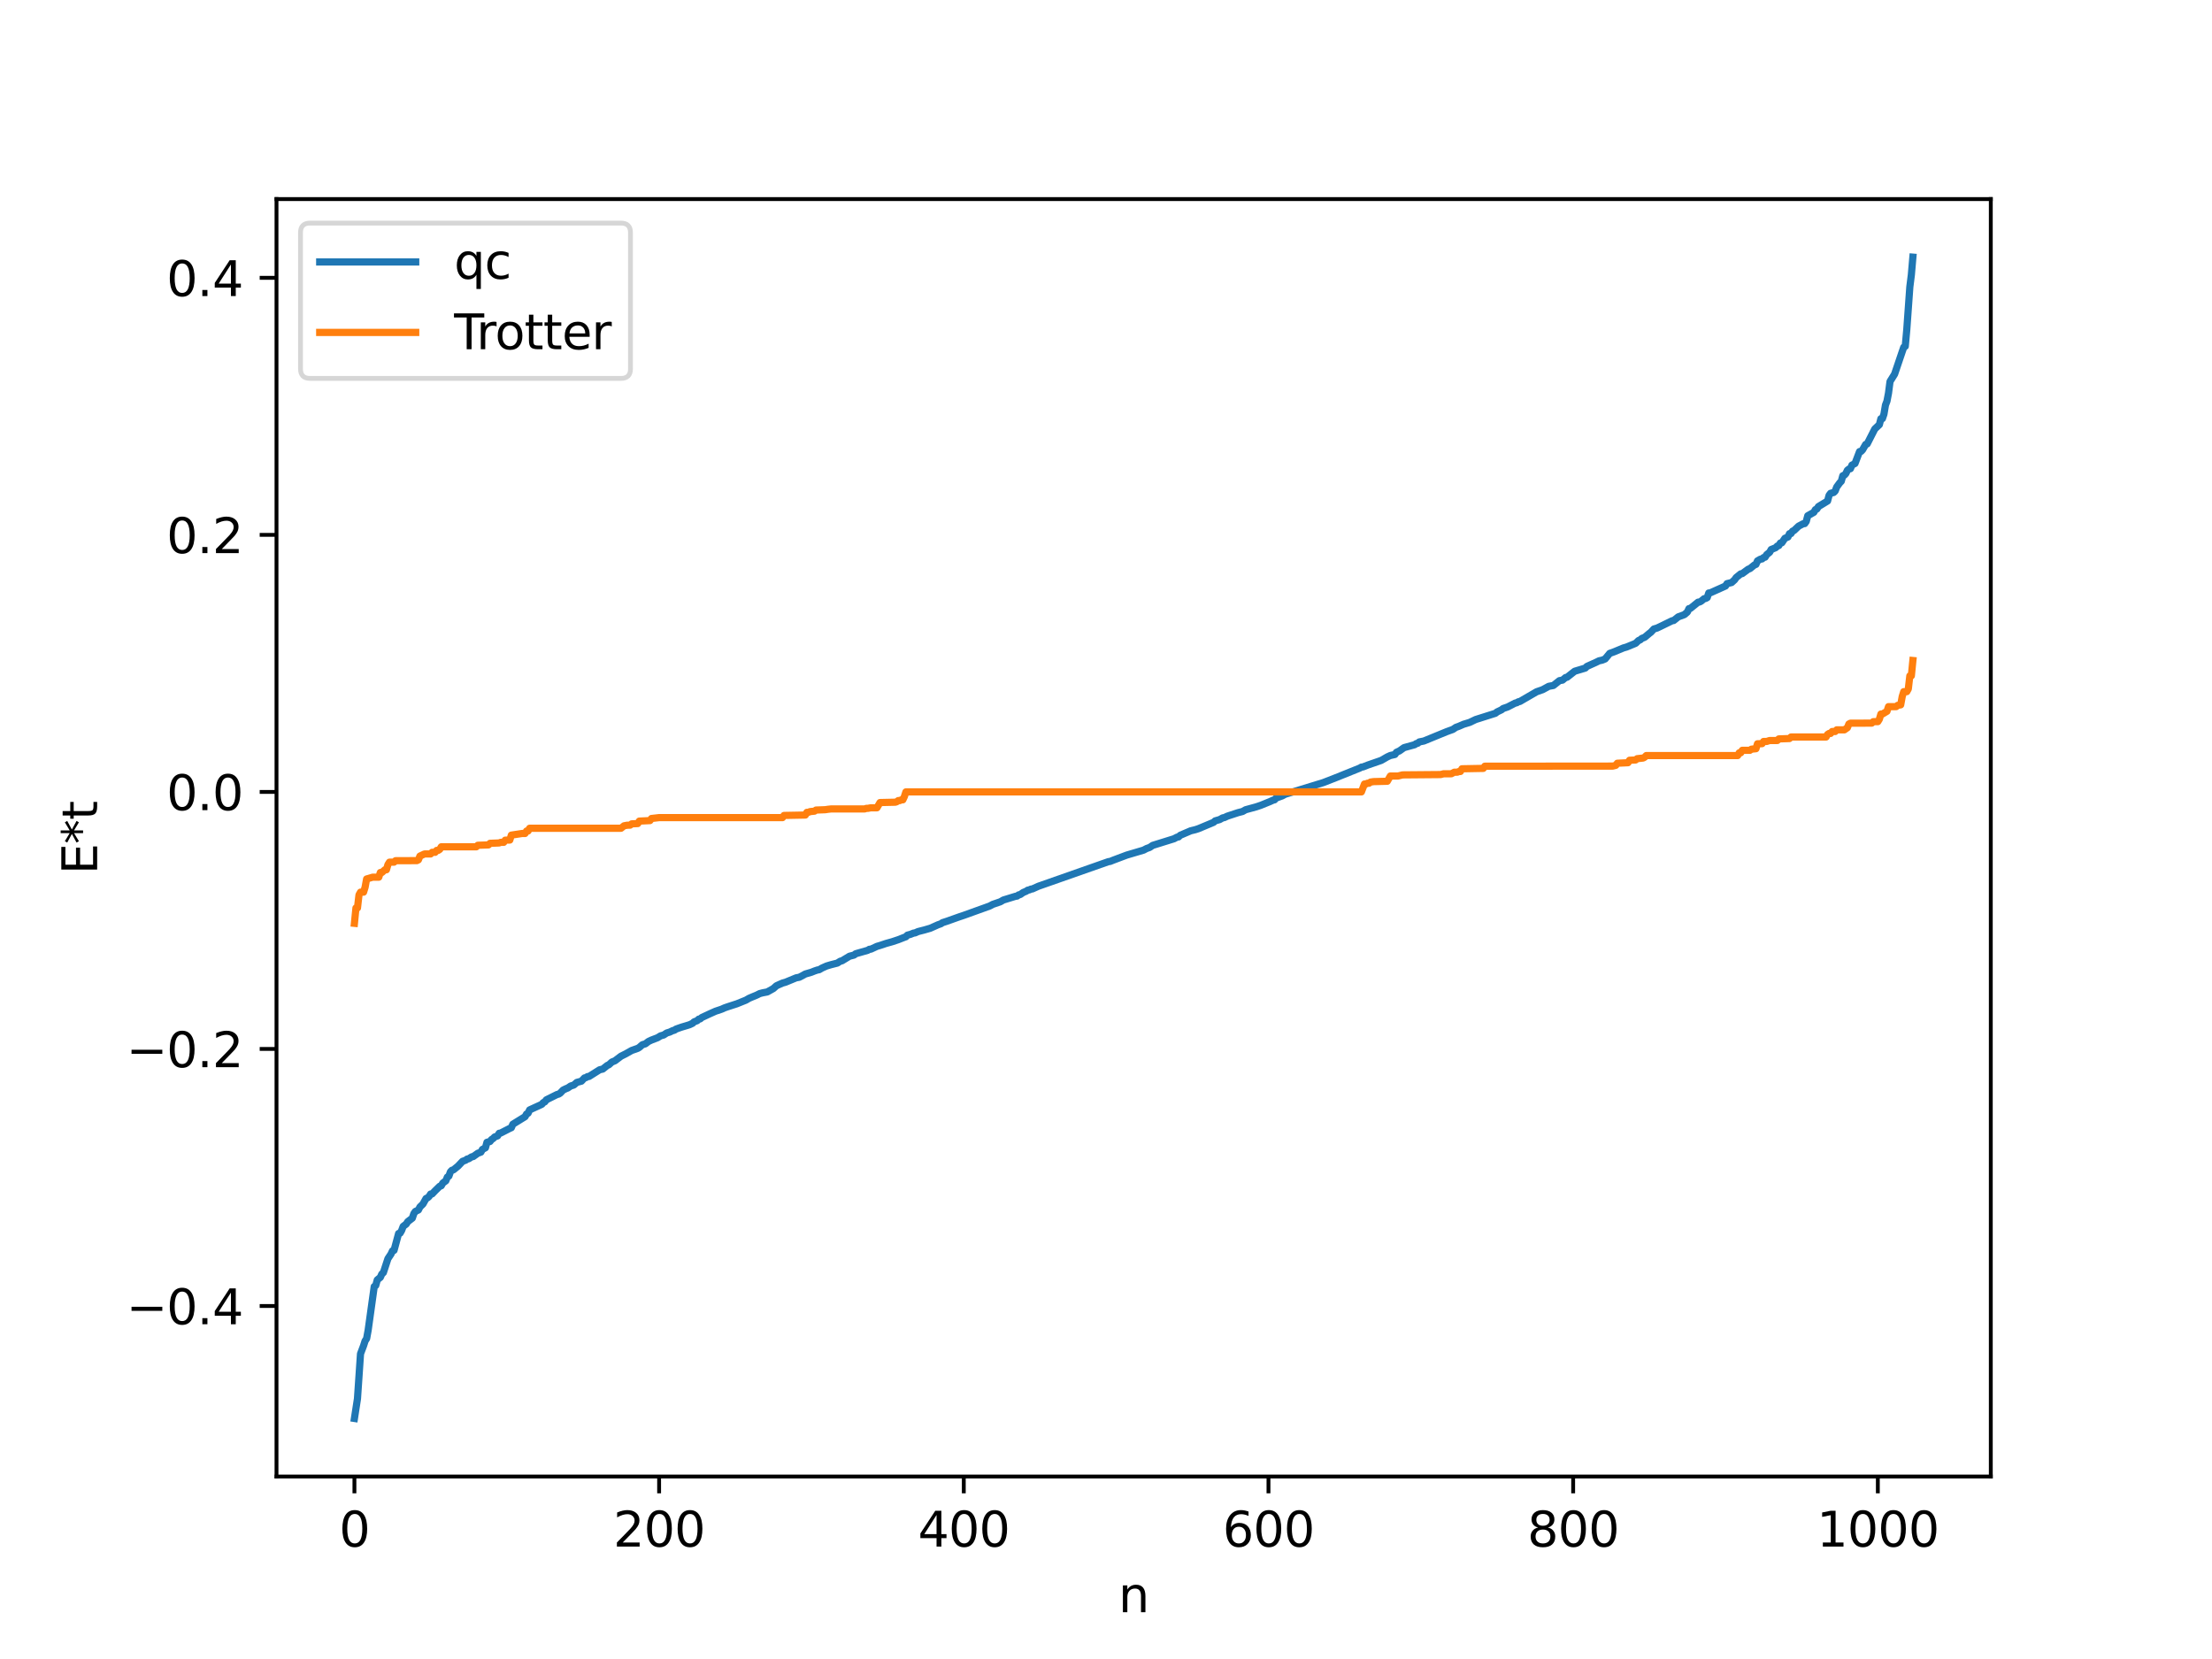 <?xml version="1.0" encoding="utf-8" standalone="no"?>
<!DOCTYPE svg PUBLIC "-//W3C//DTD SVG 1.1//EN"
  "http://www.w3.org/Graphics/SVG/1.1/DTD/svg11.dtd">
<svg xmlns:xlink="http://www.w3.org/1999/xlink" width="460.8pt" height="345.6pt" viewBox="0 0 460.8 345.6" xmlns="http://www.w3.org/2000/svg" version="1.1">
 <defs>
  <style type="text/css">*{stroke-linejoin: round; stroke-linecap: butt}</style>
 </defs>
 <g id="figure_1">
  <g id="patch_1">
   <path d="M 0 345.6 
L 460.8 345.6 
L 460.8 0 
L 0 0 
z
" style="fill: #ffffff"/>
  </g>
  <g id="axes_1">
   <g id="patch_2">
    <path d="M 57.6 307.584 
L 414.72 307.584 
L 414.72 41.472 
L 57.6 41.472 
z
" style="fill: #ffffff"/>
   </g>
   <g id="matplotlib.axis_1">
    <g id="xtick_1">
     <g id="line2d_1">
      <defs>
       <path id="mea34cb1ba0" d="M 0 0 
L 0 3.5 
" style="stroke: #000000; stroke-width: 0.8"/>
      </defs>
      <g>
       <use xlink:href="#mea34cb1ba0" x="73.833" y="307.584" style="stroke: #000000; stroke-width: 0.8"/>
      </g>
     </g>
     <g id="text_1">
      <!-- 0 -->
      <g transform="translate(70.651 322.182) scale(0.1 -0.1)">
       <defs>
        <path id="DejaVuSans-30" d="M 2034 4250 
Q 1547 4250 1301 3770 
Q 1056 3291 1056 2328 
Q 1056 1369 1301 889 
Q 1547 409 2034 409 
Q 2525 409 2770 889 
Q 3016 1369 3016 2328 
Q 3016 3291 2770 3770 
Q 2525 4250 2034 4250 
z
M 2034 4750 
Q 2819 4750 3233 4129 
Q 3647 3509 3647 2328 
Q 3647 1150 3233 529 
Q 2819 -91 2034 -91 
Q 1250 -91 836 529 
Q 422 1150 422 2328 
Q 422 3509 836 4129 
Q 1250 4750 2034 4750 
z
" transform="scale(0.016)"/>
       </defs>
       <use xlink:href="#DejaVuSans-30"/>
      </g>
     </g>
    </g>
    <g id="xtick_2">
     <g id="line2d_2">
      <g>
       <use xlink:href="#mea34cb1ba0" x="137.304" y="307.584" style="stroke: #000000; stroke-width: 0.8"/>
      </g>
     </g>
     <g id="text_2">
      <!-- 200 -->
      <g transform="translate(127.76 322.182) scale(0.1 -0.1)">
       <defs>
        <path id="DejaVuSans-32" d="M 1228 531 
L 3431 531 
L 3431 0 
L 469 0 
L 469 531 
Q 828 903 1448 1529 
Q 2069 2156 2228 2338 
Q 2531 2678 2651 2914 
Q 2772 3150 2772 3378 
Q 2772 3750 2511 3984 
Q 2250 4219 1831 4219 
Q 1534 4219 1204 4116 
Q 875 4013 500 3803 
L 500 4441 
Q 881 4594 1212 4672 
Q 1544 4750 1819 4750 
Q 2544 4750 2975 4387 
Q 3406 4025 3406 3419 
Q 3406 3131 3298 2873 
Q 3191 2616 2906 2266 
Q 2828 2175 2409 1742 
Q 1991 1309 1228 531 
z
" transform="scale(0.016)"/>
       </defs>
       <use xlink:href="#DejaVuSans-32"/>
       <use xlink:href="#DejaVuSans-30" x="63.623"/>
       <use xlink:href="#DejaVuSans-30" x="127.246"/>
      </g>
     </g>
    </g>
    <g id="xtick_3">
     <g id="line2d_3">
      <g>
       <use xlink:href="#mea34cb1ba0" x="200.775" y="307.584" style="stroke: #000000; stroke-width: 0.8"/>
      </g>
     </g>
     <g id="text_3">
      <!-- 400 -->
      <g transform="translate(191.231 322.182) scale(0.1 -0.1)">
       <defs>
        <path id="DejaVuSans-34" d="M 2419 4116 
L 825 1625 
L 2419 1625 
L 2419 4116 
z
M 2253 4666 
L 3047 4666 
L 3047 1625 
L 3713 1625 
L 3713 1100 
L 3047 1100 
L 3047 0 
L 2419 0 
L 2419 1100 
L 313 1100 
L 313 1709 
L 2253 4666 
z
" transform="scale(0.016)"/>
       </defs>
       <use xlink:href="#DejaVuSans-34"/>
       <use xlink:href="#DejaVuSans-30" x="63.623"/>
       <use xlink:href="#DejaVuSans-30" x="127.246"/>
      </g>
     </g>
    </g>
    <g id="xtick_4">
     <g id="line2d_4">
      <g>
       <use xlink:href="#mea34cb1ba0" x="264.246" y="307.584" style="stroke: #000000; stroke-width: 0.8"/>
      </g>
     </g>
     <g id="text_4">
      <!-- 600 -->
      <g transform="translate(254.702 322.182) scale(0.1 -0.1)">
       <defs>
        <path id="DejaVuSans-36" d="M 2113 2584 
Q 1688 2584 1439 2293 
Q 1191 2003 1191 1497 
Q 1191 994 1439 701 
Q 1688 409 2113 409 
Q 2538 409 2786 701 
Q 3034 994 3034 1497 
Q 3034 2003 2786 2293 
Q 2538 2584 2113 2584 
z
M 3366 4563 
L 3366 3988 
Q 3128 4100 2886 4159 
Q 2644 4219 2406 4219 
Q 1781 4219 1451 3797 
Q 1122 3375 1075 2522 
Q 1259 2794 1537 2939 
Q 1816 3084 2150 3084 
Q 2853 3084 3261 2657 
Q 3669 2231 3669 1497 
Q 3669 778 3244 343 
Q 2819 -91 2113 -91 
Q 1303 -91 875 529 
Q 447 1150 447 2328 
Q 447 3434 972 4092 
Q 1497 4750 2381 4750 
Q 2619 4750 2861 4703 
Q 3103 4656 3366 4563 
z
" transform="scale(0.016)"/>
       </defs>
       <use xlink:href="#DejaVuSans-36"/>
       <use xlink:href="#DejaVuSans-30" x="63.623"/>
       <use xlink:href="#DejaVuSans-30" x="127.246"/>
      </g>
     </g>
    </g>
    <g id="xtick_5">
     <g id="line2d_5">
      <g>
       <use xlink:href="#mea34cb1ba0" x="327.717" y="307.584" style="stroke: #000000; stroke-width: 0.8"/>
      </g>
     </g>
     <g id="text_5">
      <!-- 800 -->
      <g transform="translate(318.173 322.182) scale(0.1 -0.1)">
       <defs>
        <path id="DejaVuSans-38" d="M 2034 2216 
Q 1584 2216 1326 1975 
Q 1069 1734 1069 1313 
Q 1069 891 1326 650 
Q 1584 409 2034 409 
Q 2484 409 2743 651 
Q 3003 894 3003 1313 
Q 3003 1734 2745 1975 
Q 2488 2216 2034 2216 
z
M 1403 2484 
Q 997 2584 770 2862 
Q 544 3141 544 3541 
Q 544 4100 942 4425 
Q 1341 4750 2034 4750 
Q 2731 4750 3128 4425 
Q 3525 4100 3525 3541 
Q 3525 3141 3298 2862 
Q 3072 2584 2669 2484 
Q 3125 2378 3379 2068 
Q 3634 1759 3634 1313 
Q 3634 634 3220 271 
Q 2806 -91 2034 -91 
Q 1263 -91 848 271 
Q 434 634 434 1313 
Q 434 1759 690 2068 
Q 947 2378 1403 2484 
z
M 1172 3481 
Q 1172 3119 1398 2916 
Q 1625 2713 2034 2713 
Q 2441 2713 2670 2916 
Q 2900 3119 2900 3481 
Q 2900 3844 2670 4047 
Q 2441 4250 2034 4250 
Q 1625 4250 1398 4047 
Q 1172 3844 1172 3481 
z
" transform="scale(0.016)"/>
       </defs>
       <use xlink:href="#DejaVuSans-38"/>
       <use xlink:href="#DejaVuSans-30" x="63.623"/>
       <use xlink:href="#DejaVuSans-30" x="127.246"/>
      </g>
     </g>
    </g>
    <g id="xtick_6">
     <g id="line2d_6">
      <g>
       <use xlink:href="#mea34cb1ba0" x="391.188" y="307.584" style="stroke: #000000; stroke-width: 0.8"/>
      </g>
     </g>
     <g id="text_6">
      <!-- 1000 -->
      <g transform="translate(378.463 322.182) scale(0.1 -0.1)">
       <defs>
        <path id="DejaVuSans-31" d="M 794 531 
L 1825 531 
L 1825 4091 
L 703 3866 
L 703 4441 
L 1819 4666 
L 2450 4666 
L 2450 531 
L 3481 531 
L 3481 0 
L 794 0 
L 794 531 
z
" transform="scale(0.016)"/>
       </defs>
       <use xlink:href="#DejaVuSans-31"/>
       <use xlink:href="#DejaVuSans-30" x="63.623"/>
       <use xlink:href="#DejaVuSans-30" x="127.246"/>
       <use xlink:href="#DejaVuSans-30" x="190.869"/>
      </g>
     </g>
    </g>
    <g id="text_7">
     <!-- n -->
     <g transform="translate(232.991 335.861) scale(0.1 -0.1)">
      <defs>
       <path id="DejaVuSans-6e" d="M 3513 2113 
L 3513 0 
L 2938 0 
L 2938 2094 
Q 2938 2591 2744 2837 
Q 2550 3084 2163 3084 
Q 1697 3084 1428 2787 
Q 1159 2491 1159 1978 
L 1159 0 
L 581 0 
L 581 3500 
L 1159 3500 
L 1159 2956 
Q 1366 3272 1645 3428 
Q 1925 3584 2291 3584 
Q 2894 3584 3203 3211 
Q 3513 2838 3513 2113 
z
" transform="scale(0.016)"/>
      </defs>
      <use xlink:href="#DejaVuSans-6e"/>
     </g>
    </g>
   </g>
   <g id="matplotlib.axis_2">
    <g id="ytick_1">
     <g id="line2d_7">
      <defs>
       <path id="m549a95b97f" d="M 0 0 
L -3.5 0 
" style="stroke: #000000; stroke-width: 0.8"/>
      </defs>
      <g>
       <use xlink:href="#m549a95b97f" x="57.6" y="272.062" style="stroke: #000000; stroke-width: 0.8"/>
      </g>
     </g>
     <g id="text_8">
      <!-- −0.4 -->
      <g transform="translate(26.317 275.861) scale(0.1 -0.1)">
       <defs>
        <path id="DejaVuSans-2212" d="M 678 2272 
L 4684 2272 
L 4684 1741 
L 678 1741 
L 678 2272 
z
" transform="scale(0.016)"/>
        <path id="DejaVuSans-2e" d="M 684 794 
L 1344 794 
L 1344 0 
L 684 0 
L 684 794 
z
" transform="scale(0.016)"/>
       </defs>
       <use xlink:href="#DejaVuSans-2212"/>
       <use xlink:href="#DejaVuSans-30" x="83.789"/>
       <use xlink:href="#DejaVuSans-2e" x="147.412"/>
       <use xlink:href="#DejaVuSans-34" x="179.199"/>
      </g>
     </g>
    </g>
    <g id="ytick_2">
     <g id="line2d_8">
      <g>
       <use xlink:href="#m549a95b97f" x="57.6" y="218.516" style="stroke: #000000; stroke-width: 0.8"/>
      </g>
     </g>
     <g id="text_9">
      <!-- −0.2 -->
      <g transform="translate(26.317 222.315) scale(0.1 -0.1)">
       <use xlink:href="#DejaVuSans-2212"/>
       <use xlink:href="#DejaVuSans-30" x="83.789"/>
       <use xlink:href="#DejaVuSans-2e" x="147.412"/>
       <use xlink:href="#DejaVuSans-32" x="179.199"/>
      </g>
     </g>
    </g>
    <g id="ytick_3">
     <g id="line2d_9">
      <g>
       <use xlink:href="#m549a95b97f" x="57.6" y="164.969" style="stroke: #000000; stroke-width: 0.8"/>
      </g>
     </g>
     <g id="text_10">
      <!-- 0.0 -->
      <g transform="translate(34.697 168.769) scale(0.1 -0.1)">
       <use xlink:href="#DejaVuSans-30"/>
       <use xlink:href="#DejaVuSans-2e" x="63.623"/>
       <use xlink:href="#DejaVuSans-30" x="95.41"/>
      </g>
     </g>
    </g>
    <g id="ytick_4">
     <g id="line2d_10">
      <g>
       <use xlink:href="#m549a95b97f" x="57.6" y="111.423" style="stroke: #000000; stroke-width: 0.8"/>
      </g>
     </g>
     <g id="text_11">
      <!-- 0.2 -->
      <g transform="translate(34.697 115.222) scale(0.1 -0.1)">
       <use xlink:href="#DejaVuSans-30"/>
       <use xlink:href="#DejaVuSans-2e" x="63.623"/>
       <use xlink:href="#DejaVuSans-32" x="95.41"/>
      </g>
     </g>
    </g>
    <g id="ytick_5">
     <g id="line2d_11">
      <g>
       <use xlink:href="#m549a95b97f" x="57.6" y="57.877" style="stroke: #000000; stroke-width: 0.8"/>
      </g>
     </g>
     <g id="text_12">
      <!-- 0.4 -->
      <g transform="translate(34.697 61.676) scale(0.1 -0.1)">
       <use xlink:href="#DejaVuSans-30"/>
       <use xlink:href="#DejaVuSans-2e" x="63.623"/>
       <use xlink:href="#DejaVuSans-34" x="95.41"/>
      </g>
     </g>
    </g>
    <g id="text_13">
     <!-- E*t -->
     <g transform="translate(20.238 182.148) rotate(-90) scale(0.1 -0.1)">
      <defs>
       <path id="DejaVuSans-45" d="M 628 4666 
L 3578 4666 
L 3578 4134 
L 1259 4134 
L 1259 2753 
L 3481 2753 
L 3481 2222 
L 1259 2222 
L 1259 531 
L 3634 531 
L 3634 0 
L 628 0 
L 628 4666 
z
" transform="scale(0.016)"/>
       <path id="DejaVuSans-2a" d="M 3009 3897 
L 1888 3291 
L 3009 2681 
L 2828 2375 
L 1778 3009 
L 1778 1831 
L 1422 1831 
L 1422 3009 
L 372 2375 
L 191 2681 
L 1313 3291 
L 191 3897 
L 372 4206 
L 1422 3572 
L 1422 4750 
L 1778 4750 
L 1778 3572 
L 2828 4206 
L 3009 3897 
z
" transform="scale(0.016)"/>
       <path id="DejaVuSans-74" d="M 1172 4494 
L 1172 3500 
L 2356 3500 
L 2356 3053 
L 1172 3053 
L 1172 1153 
Q 1172 725 1289 603 
Q 1406 481 1766 481 
L 2356 481 
L 2356 0 
L 1766 0 
Q 1100 0 847 248 
Q 594 497 594 1153 
L 594 3053 
L 172 3053 
L 172 3500 
L 594 3500 
L 594 4494 
L 1172 4494 
z
" transform="scale(0.016)"/>
      </defs>
      <use xlink:href="#DejaVuSans-45"/>
      <use xlink:href="#DejaVuSans-2a" x="63.184"/>
      <use xlink:href="#DejaVuSans-74" x="113.184"/>
     </g>
    </g>
   </g>
   <g id="line2d_12">
    <path d="M 73.833 295.488 
L 74.467 291.379 
L 75.102 282.021 
L 75.737 280.335 
L 76.054 279.344 
L 76.372 278.856 
L 76.689 277.131 
L 77.958 268.009 
L 78.276 267.784 
L 78.593 266.625 
L 79.228 266.099 
L 79.545 265.388 
L 79.862 265.113 
L 80.815 262.202 
L 81.449 261.247 
L 81.767 260.573 
L 82.084 260.474 
L 83.036 256.959 
L 83.353 256.883 
L 83.671 256.319 
L 83.988 255.475 
L 84.623 254.993 
L 84.94 254.495 
L 85.892 253.764 
L 86.21 252.819 
L 86.527 252.365 
L 87.162 252.061 
L 87.479 251.432 
L 88.114 250.812 
L 88.748 249.671 
L 89.066 249.532 
L 89.383 249.247 
L 89.7 248.742 
L 90.018 248.716 
L 90.653 248.049 
L 91.605 247.121 
L 91.922 247.019 
L 92.239 246.455 
L 92.874 245.985 
L 93.191 245.204 
L 93.509 245.007 
L 93.826 244.116 
L 94.143 243.789 
L 94.461 243.703 
L 95.413 242.925 
L 96.365 241.922 
L 97 241.694 
L 97.317 241.452 
L 97.634 241.396 
L 98.269 240.984 
L 98.586 240.93 
L 99.539 240.244 
L 100.173 240.016 
L 100.491 239.449 
L 101.125 239.108 
L 101.443 237.96 
L 102.077 237.794 
L 102.395 237.382 
L 102.712 237.191 
L 103.029 236.857 
L 103.664 236.619 
L 103.981 236.085 
L 104.299 236.035 
L 106.203 235.06 
L 106.52 234.925 
L 106.838 234.195 
L 109.377 232.625 
L 109.694 232.065 
L 110.011 231.899 
L 110.329 231.213 
L 112.867 230.052 
L 113.185 229.682 
L 113.502 229.531 
L 113.82 229.112 
L 116.041 228.005 
L 116.358 227.93 
L 116.676 227.736 
L 117.31 227.08 
L 117.945 226.773 
L 118.262 226.659 
L 118.897 226.229 
L 119.532 226.033 
L 120.167 225.484 
L 121.119 225.228 
L 121.753 224.555 
L 122.071 224.489 
L 122.388 224.275 
L 122.705 224.248 
L 124.61 223.049 
L 124.927 222.847 
L 125.562 222.707 
L 126.514 221.947 
L 126.831 221.817 
L 127.466 221.24 
L 128.1 220.983 
L 129.37 220.024 
L 130.322 219.549 
L 131.591 218.834 
L 132.861 218.383 
L 133.178 218.193 
L 133.813 217.635 
L 134.448 217.448 
L 135.082 216.96 
L 135.717 216.661 
L 136.986 216.177 
L 137.621 215.784 
L 138.256 215.609 
L 138.891 215.188 
L 139.525 214.996 
L 140.16 214.688 
L 140.477 214.623 
L 140.795 214.393 
L 141.429 214.162 
L 142.064 213.945 
L 143.016 213.663 
L 143.651 213.466 
L 144.286 213.167 
L 144.603 212.858 
L 145.238 212.629 
L 145.555 212.311 
L 145.872 212.247 
L 146.19 211.97 
L 147.777 211.23 
L 149.046 210.661 
L 150.315 210.236 
L 150.95 209.951 
L 151.585 209.731 
L 152.854 209.318 
L 153.489 209.113 
L 155.393 208.346 
L 156.028 207.973 
L 156.662 207.7 
L 157.615 207.308 
L 158.249 206.988 
L 158.884 206.819 
L 159.836 206.64 
L 161.105 205.932 
L 161.74 205.36 
L 162.375 205.068 
L 163.01 204.791 
L 163.644 204.613 
L 165.866 203.697 
L 166.5 203.582 
L 167.135 203.257 
L 167.77 202.901 
L 169.039 202.532 
L 169.674 202.275 
L 170.309 202.06 
L 170.626 202.022 
L 171.261 201.652 
L 172.213 201.23 
L 173.165 200.949 
L 174.434 200.628 
L 175.069 200.222 
L 175.386 200.161 
L 176.973 199.198 
L 177.608 199.036 
L 177.925 198.952 
L 178.243 198.687 
L 180.781 197.961 
L 181.099 197.755 
L 181.416 197.733 
L 182.686 197.144 
L 183.32 196.959 
L 184.59 196.534 
L 185.859 196.179 
L 187.129 195.755 
L 188.398 195.258 
L 188.715 195.146 
L 189.033 194.808 
L 189.667 194.642 
L 190.302 194.383 
L 190.62 194.341 
L 191.254 194.06 
L 192.524 193.736 
L 193.793 193.368 
L 194.745 192.944 
L 195.38 192.658 
L 196.015 192.433 
L 196.332 192.21 
L 197.284 191.903 
L 199.188 191.225 
L 199.823 191.001 
L 200.775 190.682 
L 206.17 188.741 
L 206.805 188.4 
L 208.391 187.856 
L 209.026 187.489 
L 211.565 186.71 
L 211.882 186.671 
L 212.2 186.424 
L 212.517 186.36 
L 213.152 185.921 
L 213.786 185.651 
L 214.104 185.436 
L 214.421 185.392 
L 214.739 185.219 
L 215.056 185.186 
L 216.325 184.617 
L 230.924 179.49 
L 231.241 179.458 
L 231.876 179.202 
L 232.828 178.843 
L 234.097 178.365 
L 234.732 178.128 
L 238.223 177.097 
L 238.858 176.761 
L 239.492 176.538 
L 240.127 176.109 
L 244.57 174.726 
L 245.205 174.39 
L 245.522 174.344 
L 245.839 174.017 
L 248.061 173.065 
L 249.013 172.836 
L 249.648 172.63 
L 252.821 171.301 
L 253.139 171.004 
L 254.091 170.727 
L 254.725 170.369 
L 255.043 170.325 
L 255.677 170.023 
L 257.899 169.292 
L 258.851 169.048 
L 259.486 168.685 
L 261.707 168.077 
L 262.659 167.755 
L 264.563 166.981 
L 265.198 166.69 
L 265.515 166.614 
L 265.833 166.257 
L 267.102 165.8 
L 267.737 165.454 
L 275.671 163.025 
L 278.21 162.037 
L 283.287 159.996 
L 283.605 159.801 
L 283.922 159.771 
L 284.874 159.397 
L 287.73 158.409 
L 289 157.677 
L 289.634 157.386 
L 290.586 157.17 
L 290.904 156.717 
L 291.539 156.423 
L 292.491 155.746 
L 294.712 155.133 
L 295.029 154.9 
L 295.347 154.835 
L 295.664 154.558 
L 296.616 154.367 
L 301.377 152.415 
L 302.011 152.185 
L 302.646 151.958 
L 303.281 151.528 
L 303.915 151.298 
L 304.867 150.881 
L 306.137 150.499 
L 307.406 149.891 
L 310.897 148.788 
L 311.532 148.59 
L 311.849 148.317 
L 312.801 147.861 
L 313.119 147.599 
L 314.071 147.275 
L 315.658 146.456 
L 315.975 146.402 
L 316.292 146.189 
L 316.61 146.137 
L 320.1 144.111 
L 321.37 143.666 
L 322.639 142.971 
L 323.591 142.797 
L 324.861 141.793 
L 325.496 141.681 
L 326.13 141.147 
L 326.448 141.082 
L 328.034 139.834 
L 330.256 139.163 
L 330.573 138.832 
L 332.477 137.974 
L 333.112 137.66 
L 333.747 137.525 
L 334.381 137.267 
L 335.334 136.11 
L 336.286 135.769 
L 338.19 134.976 
L 338.824 134.796 
L 340.729 134.016 
L 341.363 133.412 
L 341.681 133.303 
L 341.998 133.009 
L 342.633 132.75 
L 343.585 131.948 
L 343.902 131.71 
L 344.537 131.024 
L 345.172 130.845 
L 345.806 130.545 
L 348.345 129.308 
L 348.662 129.262 
L 349.615 128.5 
L 350.884 128.039 
L 351.519 127.489 
L 351.836 126.789 
L 352.153 126.731 
L 353.74 125.446 
L 354.058 125.406 
L 354.375 125.237 
L 355.01 124.713 
L 355.327 124.67 
L 355.644 124.488 
L 355.962 123.531 
L 356.279 123.501 
L 359.453 122.077 
L 359.77 121.581 
L 360.722 121.355 
L 361.357 120.778 
L 361.674 120.315 
L 362.626 119.547 
L 362.943 119.493 
L 364.213 118.562 
L 364.53 118.462 
L 365.482 117.687 
L 365.8 117.573 
L 366.117 116.839 
L 366.752 116.472 
L 367.069 116.438 
L 367.386 116.148 
L 367.704 116.069 
L 368.021 115.552 
L 368.656 115.043 
L 368.973 114.47 
L 369.925 114.089 
L 370.243 113.747 
L 370.56 113.659 
L 370.877 113.12 
L 371.195 113.068 
L 371.829 112.133 
L 372.464 111.868 
L 372.781 111.171 
L 373.099 111.152 
L 373.416 110.656 
L 373.734 110.509 
L 374.686 109.605 
L 375.638 109.102 
L 375.955 109.075 
L 376.272 108.626 
L 376.59 107.437 
L 377.859 106.722 
L 378.177 106.163 
L 378.494 106.028 
L 378.811 105.532 
L 380.715 104.367 
L 381.033 103.179 
L 381.35 102.761 
L 381.985 102.594 
L 382.302 102.29 
L 382.62 101.448 
L 383.254 100.584 
L 383.572 100.258 
L 383.889 99.106 
L 384.206 98.988 
L 384.524 98.65 
L 384.841 97.973 
L 385.158 97.716 
L 385.476 97.642 
L 385.793 96.887 
L 386.428 96.557 
L 387.38 94.069 
L 387.697 94.031 
L 388.015 93.691 
L 388.649 92.584 
L 388.967 92.477 
L 390.553 89.363 
L 391.505 88.464 
L 391.823 87.226 
L 392.14 87.207 
L 392.458 86.278 
L 392.775 84.391 
L 393.092 83.554 
L 393.41 81.896 
L 393.727 79.466 
L 394.679 77.941 
L 396.266 73.253 
L 396.583 72.33 
L 396.9 72.147 
L 397.218 68.644 
L 397.853 59.768 
L 398.17 57.255 
L 398.487 53.568 
L 398.487 53.568 
" clip-path="url(#p336ef4baa7)" style="fill: none; stroke: #1f77b4; stroke-width: 1.5; stroke-linecap: square"/>
   </g>
   <g id="line2d_13">
    <path d="M 73.833 192.344 
L 74.15 189.15 
L 74.467 189.15 
L 74.785 186.42 
L 75.102 185.852 
L 75.737 185.852 
L 76.054 184.831 
L 76.372 183.106 
L 77.641 182.733 
L 78.91 182.733 
L 79.228 181.76 
L 79.545 181.76 
L 80.18 181.19 
L 80.497 181.19 
L 80.815 180.115 
L 81.132 179.608 
L 82.084 179.599 
L 82.401 179.3 
L 86.844 179.283 
L 87.162 179.119 
L 87.479 178.339 
L 88.431 177.897 
L 89.7 177.897 
L 90.018 177.552 
L 90.653 177.552 
L 90.97 177.151 
L 91.287 177.151 
L 91.605 176.942 
L 91.922 176.406 
L 99.221 176.406 
L 99.539 176.086 
L 101.76 176.01 
L 102.077 175.679 
L 103.981 175.604 
L 104.299 175.475 
L 104.934 175.475 
L 105.251 175.02 
L 106.203 174.997 
L 106.52 173.971 
L 108.742 173.633 
L 109.377 173.633 
L 109.694 173.115 
L 110.011 173.115 
L 110.329 172.542 
L 129.37 172.542 
L 130.005 172.029 
L 130.639 171.91 
L 131.274 171.891 
L 131.591 171.625 
L 132.861 171.564 
L 133.178 171.051 
L 135.4 170.944 
L 135.717 170.507 
L 137.304 170.324 
L 163.01 170.324 
L 163.327 169.87 
L 167.77 169.787 
L 168.087 169.226 
L 168.405 169.226 
L 168.722 169.076 
L 169.674 168.979 
L 169.991 168.748 
L 171.896 168.677 
L 172.53 168.584 
L 173.165 168.515 
L 180.147 168.515 
L 180.464 168.396 
L 180.781 168.396 
L 181.416 168.279 
L 182.686 168.279 
L 183.32 167.187 
L 186.494 167.114 
L 186.811 167.018 
L 187.129 166.778 
L 187.446 166.778 
L 187.763 166.616 
L 188.081 166.616 
L 188.398 165.937 
L 188.715 164.969 
L 283.605 164.969 
L 284.239 163.323 
L 284.557 163.323 
L 284.874 163.16 
L 285.191 163.16 
L 285.509 162.92 
L 286.143 162.825 
L 289 162.751 
L 289.634 161.66 
L 291.221 161.66 
L 292.173 161.424 
L 300.107 161.355 
L 300.742 161.191 
L 302.329 161.191 
L 302.963 160.863 
L 303.598 160.863 
L 303.915 160.713 
L 304.233 160.713 
L 304.55 160.151 
L 308.993 160.068 
L 309.31 159.615 
L 335.968 159.59 
L 336.603 159.432 
L 336.92 158.995 
L 339.142 158.888 
L 339.459 158.375 
L 340.729 158.314 
L 341.046 158.048 
L 342.315 157.91 
L 342.633 157.722 
L 342.95 157.397 
L 361.991 157.397 
L 362.309 156.824 
L 362.626 156.824 
L 362.943 156.305 
L 364.53 156.305 
L 364.848 156.069 
L 365.8 155.968 
L 366.117 154.942 
L 367.069 154.919 
L 367.386 154.464 
L 368.021 154.464 
L 368.656 154.26 
L 370.243 154.26 
L 370.56 153.929 
L 372.781 153.853 
L 373.099 153.533 
L 380.398 153.533 
L 380.715 152.996 
L 381.033 152.788 
L 381.35 152.788 
L 381.667 152.387 
L 382.302 152.387 
L 382.62 152.042 
L 384.206 152.042 
L 384.841 151.6 
L 385.158 150.82 
L 385.476 150.656 
L 389.919 150.639 
L 390.236 150.339 
L 391.188 150.331 
L 391.505 149.824 
L 391.823 148.748 
L 392.14 148.748 
L 393.092 148.179 
L 393.41 147.206 
L 394.996 147.206 
L 395.314 146.939 
L 395.948 146.833 
L 396.266 145.108 
L 396.583 144.086 
L 397.218 144.086 
L 397.535 143.519 
L 397.853 140.789 
L 398.17 140.789 
L 398.487 137.594 
L 398.487 137.594 
" clip-path="url(#p336ef4baa7)" style="fill: none; stroke: #ff7f0e; stroke-width: 1.5; stroke-linecap: square"/>
   </g>
   <g id="patch_3">
    <path d="M 57.6 307.584 
L 57.6 41.472 
" style="fill: none; stroke: #000000; stroke-width: 0.8; stroke-linejoin: miter; stroke-linecap: square"/>
   </g>
   <g id="patch_4">
    <path d="M 414.72 307.584 
L 414.72 41.472 
" style="fill: none; stroke: #000000; stroke-width: 0.8; stroke-linejoin: miter; stroke-linecap: square"/>
   </g>
   <g id="patch_5">
    <path d="M 57.6 307.584 
L 414.72 307.584 
" style="fill: none; stroke: #000000; stroke-width: 0.8; stroke-linejoin: miter; stroke-linecap: square"/>
   </g>
   <g id="patch_6">
    <path d="M 57.6 41.472 
L 414.72 41.472 
" style="fill: none; stroke: #000000; stroke-width: 0.8; stroke-linejoin: miter; stroke-linecap: square"/>
   </g>
   <g id="legend_1">
    <g id="patch_7">
     <path d="M 64.6 78.828 
L 129.342 78.828 
Q 131.342 78.828 131.342 76.828 
L 131.342 48.472 
Q 131.342 46.472 129.342 46.472 
L 64.6 46.472 
Q 62.6 46.472 62.6 48.472 
L 62.6 76.828 
Q 62.6 78.828 64.6 78.828 
z
" style="fill: #ffffff; opacity: 0.8; stroke: #cccccc; stroke-linejoin: miter"/>
    </g>
    <g id="line2d_14">
     <path d="M 66.6 54.57 
L 76.6 54.57 
L 86.6 54.57 
" style="fill: none; stroke: #1f77b4; stroke-width: 1.5; stroke-linecap: square"/>
    </g>
    <g id="text_14">
     <!-- qc -->
     <g transform="translate(94.6 58.07) scale(0.1 -0.1)">
      <defs>
       <path id="DejaVuSans-71" d="M 947 1747 
Q 947 1113 1208 752 
Q 1469 391 1925 391 
Q 2381 391 2643 752 
Q 2906 1113 2906 1747 
Q 2906 2381 2643 2742 
Q 2381 3103 1925 3103 
Q 1469 3103 1208 2742 
Q 947 2381 947 1747 
z
M 2906 525 
Q 2725 213 2448 61 
Q 2172 -91 1784 -91 
Q 1150 -91 751 415 
Q 353 922 353 1747 
Q 353 2572 751 3078 
Q 1150 3584 1784 3584 
Q 2172 3584 2448 3432 
Q 2725 3281 2906 2969 
L 2906 3500 
L 3481 3500 
L 3481 -1331 
L 2906 -1331 
L 2906 525 
z
" transform="scale(0.016)"/>
       <path id="DejaVuSans-63" d="M 3122 3366 
L 3122 2828 
Q 2878 2963 2633 3030 
Q 2388 3097 2138 3097 
Q 1578 3097 1268 2742 
Q 959 2388 959 1747 
Q 959 1106 1268 751 
Q 1578 397 2138 397 
Q 2388 397 2633 464 
Q 2878 531 3122 666 
L 3122 134 
Q 2881 22 2623 -34 
Q 2366 -91 2075 -91 
Q 1284 -91 818 406 
Q 353 903 353 1747 
Q 353 2603 823 3093 
Q 1294 3584 2113 3584 
Q 2378 3584 2631 3529 
Q 2884 3475 3122 3366 
z
" transform="scale(0.016)"/>
      </defs>
      <use xlink:href="#DejaVuSans-71"/>
      <use xlink:href="#DejaVuSans-63" x="63.477"/>
     </g>
    </g>
    <g id="line2d_15">
     <path d="M 66.6 69.249 
L 76.6 69.249 
L 86.6 69.249 
" style="fill: none; stroke: #ff7f0e; stroke-width: 1.5; stroke-linecap: square"/>
    </g>
    <g id="text_15">
     <!-- Trotter -->
     <g transform="translate(94.6 72.749) scale(0.1 -0.1)">
      <defs>
       <path id="DejaVuSans-54" d="M -19 4666 
L 3928 4666 
L 3928 4134 
L 2272 4134 
L 2272 0 
L 1638 0 
L 1638 4134 
L -19 4134 
L -19 4666 
z
" transform="scale(0.016)"/>
       <path id="DejaVuSans-72" d="M 2631 2963 
Q 2534 3019 2420 3045 
Q 2306 3072 2169 3072 
Q 1681 3072 1420 2755 
Q 1159 2438 1159 1844 
L 1159 0 
L 581 0 
L 581 3500 
L 1159 3500 
L 1159 2956 
Q 1341 3275 1631 3429 
Q 1922 3584 2338 3584 
Q 2397 3584 2469 3576 
Q 2541 3569 2628 3553 
L 2631 2963 
z
" transform="scale(0.016)"/>
       <path id="DejaVuSans-6f" d="M 1959 3097 
Q 1497 3097 1228 2736 
Q 959 2375 959 1747 
Q 959 1119 1226 758 
Q 1494 397 1959 397 
Q 2419 397 2687 759 
Q 2956 1122 2956 1747 
Q 2956 2369 2687 2733 
Q 2419 3097 1959 3097 
z
M 1959 3584 
Q 2709 3584 3137 3096 
Q 3566 2609 3566 1747 
Q 3566 888 3137 398 
Q 2709 -91 1959 -91 
Q 1206 -91 779 398 
Q 353 888 353 1747 
Q 353 2609 779 3096 
Q 1206 3584 1959 3584 
z
" transform="scale(0.016)"/>
       <path id="DejaVuSans-65" d="M 3597 1894 
L 3597 1613 
L 953 1613 
Q 991 1019 1311 708 
Q 1631 397 2203 397 
Q 2534 397 2845 478 
Q 3156 559 3463 722 
L 3463 178 
Q 3153 47 2828 -22 
Q 2503 -91 2169 -91 
Q 1331 -91 842 396 
Q 353 884 353 1716 
Q 353 2575 817 3079 
Q 1281 3584 2069 3584 
Q 2775 3584 3186 3129 
Q 3597 2675 3597 1894 
z
M 3022 2063 
Q 3016 2534 2758 2815 
Q 2500 3097 2075 3097 
Q 1594 3097 1305 2825 
Q 1016 2553 972 2059 
L 3022 2063 
z
" transform="scale(0.016)"/>
      </defs>
      <use xlink:href="#DejaVuSans-54"/>
      <use xlink:href="#DejaVuSans-72" x="46.334"/>
      <use xlink:href="#DejaVuSans-6f" x="85.197"/>
      <use xlink:href="#DejaVuSans-74" x="146.379"/>
      <use xlink:href="#DejaVuSans-74" x="185.588"/>
      <use xlink:href="#DejaVuSans-65" x="224.797"/>
      <use xlink:href="#DejaVuSans-72" x="286.32"/>
     </g>
    </g>
   </g>
  </g>
 </g>
 <defs>
  <clipPath id="p336ef4baa7">
   <rect x="57.6" y="41.472" width="357.12" height="266.112"/>
  </clipPath>
 </defs>
</svg>
